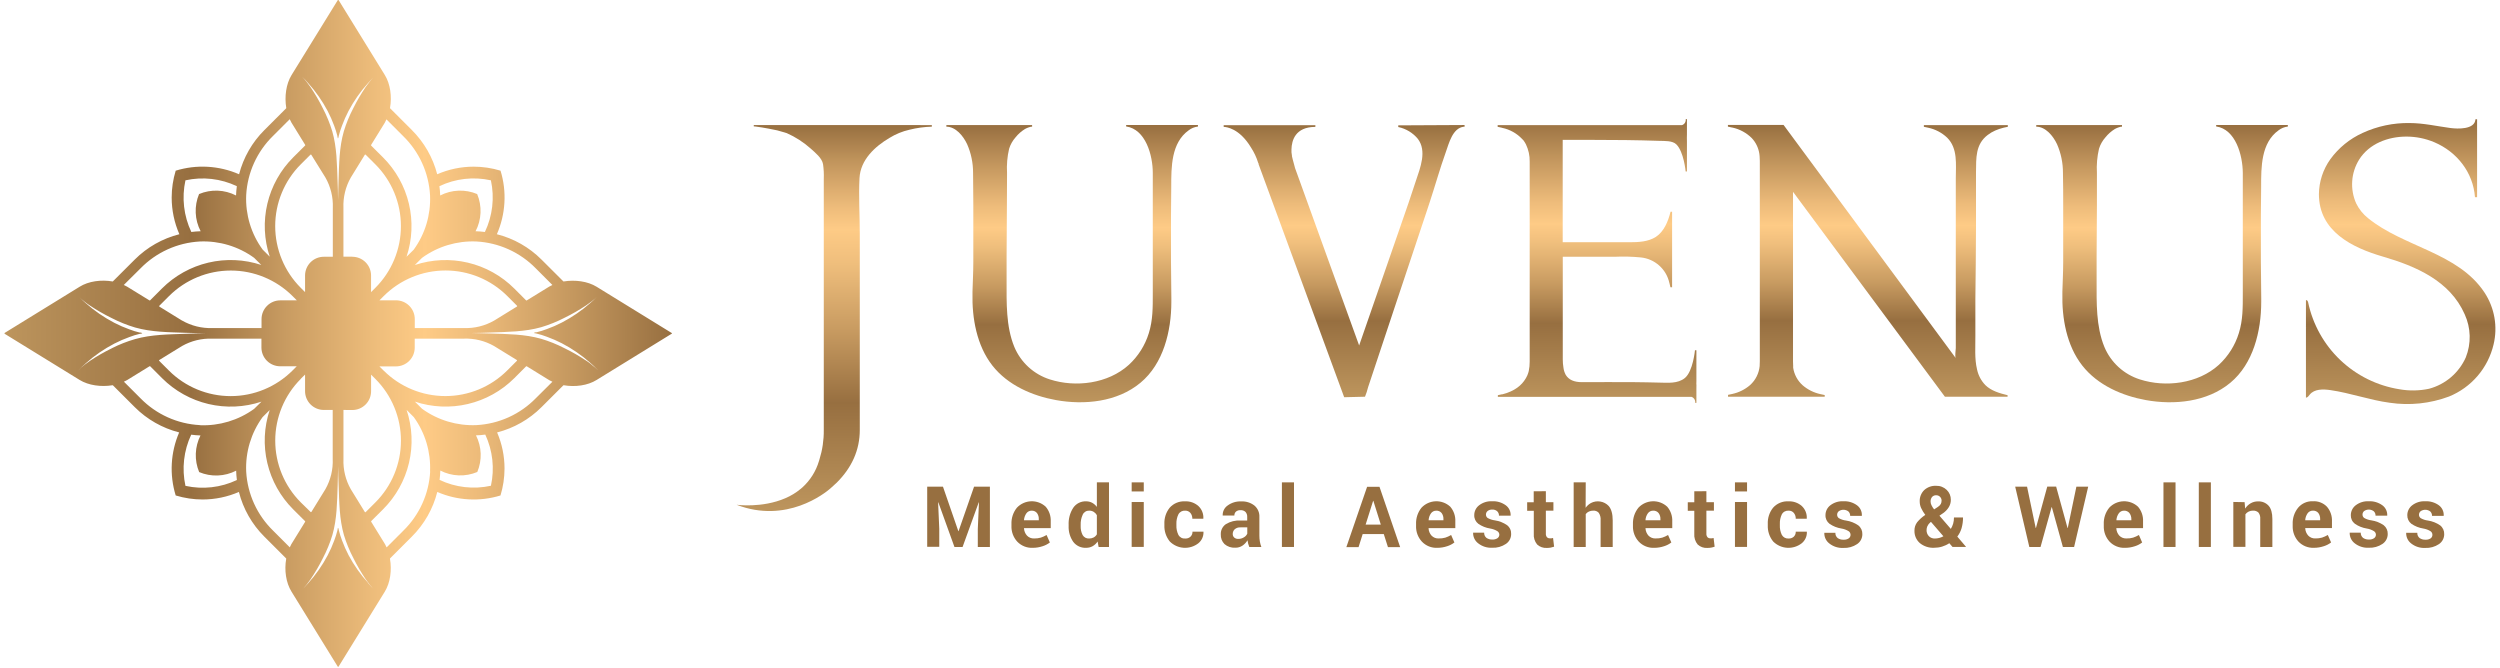 <svg width="273" height="73" viewBox="0 0 273 73" fill="none" xmlns="http://www.w3.org/2000/svg">
<path d="M73.351 36.356H73.337L65.146 31.311C64.174 30.714 62.795 30.532 61.561 30.734C61.551 30.737 61.541 30.737 61.532 30.734C61.523 30.73 61.515 30.725 61.509 30.717L59.132 28.346C57.787 27 56.103 26.043 54.258 25.577C55.218 23.387 55.361 20.924 54.659 18.638C53.708 18.348 52.719 18.201 51.725 18.2C50.355 18.199 48.999 18.482 47.742 19.03C47.27 17.205 46.317 15.539 44.982 14.208L42.608 11.834C42.601 11.828 42.596 11.819 42.593 11.81C42.59 11.801 42.589 11.791 42.591 11.782C42.807 10.548 42.626 9.172 42.029 8.2L36.978 0.014C36.965 0.005 36.949 0 36.932 0C36.916 0 36.9 0.005 36.886 0.014L31.836 8.2C31.239 9.172 31.057 10.548 31.259 11.782C31.261 11.791 31.26 11.801 31.257 11.81C31.254 11.819 31.249 11.828 31.242 11.834L28.868 14.208C27.533 15.539 26.58 17.205 26.108 19.03C23.922 18.076 21.466 17.937 19.186 18.638C18.896 19.589 18.748 20.577 18.747 21.571C18.748 22.95 19.033 24.314 19.587 25.577C17.741 26.043 16.057 27 14.712 28.346L12.336 30.717C12.33 30.725 12.322 30.73 12.312 30.734C12.303 30.737 12.293 30.737 12.284 30.734C11.049 30.521 9.671 30.703 8.699 31.311L0.507 36.356C0.501 36.362 0.497 36.369 0.495 36.377C0.492 36.385 0.492 36.394 0.493 36.402C0.492 36.41 0.492 36.419 0.495 36.426C0.497 36.434 0.502 36.442 0.507 36.448L8.699 41.492C9.671 42.09 11.049 42.271 12.284 42.069C12.293 42.066 12.303 42.066 12.312 42.069C12.321 42.071 12.329 42.077 12.336 42.084L14.712 44.457C16.052 45.798 17.727 46.752 19.564 47.221C18.623 49.398 18.489 51.838 19.186 54.105C20.137 54.395 21.125 54.542 22.119 54.544C23.484 54.544 24.835 54.264 26.088 53.721C26.555 55.567 27.514 57.252 28.862 58.596L31.236 60.97C31.243 60.976 31.248 60.984 31.252 60.993C31.255 61.002 31.255 61.012 31.253 61.022C31.037 62.256 31.219 63.617 31.83 64.604L36.88 72.789V72.803C36.894 72.813 36.91 72.818 36.926 72.818C36.943 72.818 36.959 72.813 36.973 72.803V72.789L42.023 64.604C42.62 63.632 42.802 62.256 42.585 61.022C42.583 61.012 42.584 61.002 42.587 60.993C42.59 60.984 42.595 60.976 42.603 60.97L44.976 58.596C46.325 57.252 47.283 55.567 47.751 53.721C49.933 54.667 52.38 54.803 54.653 54.105C54.943 53.155 55.092 52.168 55.094 51.175C55.096 49.815 54.821 48.47 54.284 47.221C56.12 46.752 57.796 45.798 59.135 44.457L61.512 42.084C61.518 42.077 61.526 42.071 61.535 42.069C61.545 42.066 61.554 42.066 61.563 42.069C62.798 42.283 64.177 42.101 65.149 41.492L73.34 36.448H73.354C73.36 36.442 73.364 36.434 73.367 36.426C73.369 36.419 73.37 36.41 73.369 36.402C73.37 36.393 73.369 36.385 73.366 36.377C73.363 36.368 73.358 36.361 73.351 36.356ZM53.606 19.691C54.019 21.592 53.788 23.576 52.951 25.332C52.613 25.288 52.274 25.261 51.933 25.251C52.259 24.629 52.443 23.942 52.473 23.24C52.503 22.538 52.377 21.838 52.106 21.19C51.463 20.919 50.768 20.793 50.07 20.82C49.372 20.846 48.689 21.026 48.068 21.346C48.068 21.006 48.025 20.668 47.982 20.331C49.732 19.496 51.712 19.27 53.606 19.691ZM52.028 26.37C54.478 26.503 56.79 27.55 58.506 29.304L60.323 31.121C60.205 31.178 60.081 31.233 59.971 31.3L57.529 32.802C57.517 32.811 57.504 32.816 57.489 32.816C57.475 32.816 57.462 32.811 57.451 32.802L56.153 31.502C54.759 30.111 53.006 29.134 51.089 28.682C49.173 28.23 47.168 28.319 45.299 28.94L46.084 28.159C47.806 26.908 49.902 26.278 52.028 26.37ZM38.472 28.029H37.503V22.69C37.458 21.534 37.737 20.387 38.311 19.382L39.84 16.899C39.846 16.891 39.853 16.886 39.861 16.882C39.87 16.878 39.879 16.875 39.889 16.875C39.898 16.875 39.907 16.878 39.916 16.882C39.924 16.886 39.932 16.891 39.938 16.899L40.985 17.943C41.871 18.828 42.575 19.88 43.054 21.038C43.534 22.195 43.781 23.436 43.781 24.689C43.781 25.942 43.534 27.183 43.054 28.34C42.575 29.498 41.871 30.55 40.985 31.435L40.52 31.899V30.088C40.52 29.546 40.305 29.026 39.923 28.641C39.54 28.257 39.021 28.04 38.478 28.038L38.472 28.029ZM38.472 44.775C38.742 44.775 39.008 44.722 39.257 44.619C39.506 44.516 39.732 44.364 39.922 44.174C40.113 43.984 40.264 43.758 40.367 43.509C40.47 43.26 40.523 42.993 40.523 42.724V40.913L40.987 41.374C41.874 42.26 42.578 43.312 43.057 44.47C43.537 45.627 43.784 46.868 43.784 48.122C43.784 49.375 43.537 50.616 43.057 51.774C42.578 52.932 41.874 53.984 40.987 54.869L39.941 55.913C39.934 55.921 39.927 55.927 39.919 55.931C39.91 55.935 39.901 55.937 39.892 55.937C39.882 55.937 39.873 55.935 39.864 55.931C39.856 55.927 39.848 55.921 39.842 55.913L38.314 53.433C37.74 52.428 37.461 51.282 37.506 50.125V44.766L38.472 44.775ZM41.893 40.471L41.432 40.01H43.237C43.781 40.01 44.303 39.794 44.687 39.409C45.072 39.025 45.288 38.503 45.288 37.959V36.979H50.638C51.794 36.933 52.94 37.212 53.946 37.783L56.432 39.312C56.44 39.318 56.446 39.325 56.45 39.334C56.453 39.342 56.456 39.352 56.456 39.361C56.456 39.37 56.453 39.38 56.45 39.388C56.446 39.397 56.44 39.404 56.432 39.41L55.386 40.457C53.597 42.243 51.173 43.248 48.645 43.251C46.117 43.253 43.691 42.254 41.899 40.471H41.893ZM50.644 35.825H45.294V34.844C45.294 34.575 45.241 34.308 45.138 34.059C45.034 33.811 44.883 33.585 44.693 33.394C44.502 33.204 44.276 33.053 44.028 32.95C43.779 32.847 43.512 32.794 43.243 32.794H41.437L41.899 32.332C43.69 30.542 46.119 29.537 48.651 29.537C51.183 29.537 53.612 30.542 55.403 32.332L56.45 33.379C56.457 33.385 56.463 33.392 56.467 33.4C56.471 33.408 56.473 33.417 56.473 33.427C56.473 33.436 56.471 33.445 56.467 33.453C56.463 33.461 56.457 33.469 56.45 33.474L53.964 35.006C52.955 35.584 51.805 35.868 50.644 35.825ZM42.205 13.04L44.022 14.857C45.779 16.57 46.828 18.881 46.961 21.332C47.054 23.456 46.425 25.55 45.175 27.27L44.394 28.038C45.016 26.17 45.106 24.166 44.653 22.251C44.2 20.335 43.222 18.584 41.83 17.193L40.529 15.898C40.52 15.887 40.515 15.873 40.515 15.859C40.515 15.845 40.52 15.831 40.529 15.82L42.034 13.38C42.095 13.259 42.15 13.135 42.205 13.017V13.04ZM33.633 9.054C34.471 9.981 35.191 11.009 35.776 12.114C36.048 12.633 36.286 13.17 36.488 13.72C36.626 14.082 36.743 14.452 36.837 14.828C36.837 14.828 36.837 14.828 36.837 14.86C36.837 14.891 36.863 14.975 36.875 15.036C36.875 15.036 36.875 15.056 36.875 15.064C36.898 15.125 36.926 15.134 36.964 14.984C36.964 14.96 36.964 14.937 36.978 14.914L36.996 14.828C37.09 14.455 37.206 14.088 37.345 13.729C37.547 13.179 37.785 12.642 38.057 12.122C38.642 11.017 39.361 9.989 40.2 9.062C40.408 8.832 40.618 8.592 40.846 8.373C40.672 8.55 40.508 8.737 40.356 8.932C40.209 9.114 40.067 9.302 39.938 9.492C39.432 10.235 38.978 11.012 38.579 11.817C38.157 12.623 37.811 13.467 37.547 14.338C37.039 16.088 37.033 17.943 36.97 19.745C36.944 20.449 36.924 21.153 36.915 21.857C36.915 21.153 36.886 20.449 36.86 19.745C36.794 17.943 36.788 16.088 36.283 14.338C36.019 13.467 35.673 12.623 35.251 11.817C34.851 11.012 34.398 10.235 33.892 9.492C33.76 9.302 33.621 9.114 33.474 8.932C33.322 8.737 33.158 8.55 32.984 8.373C33.229 8.584 33.425 8.823 33.633 9.054ZM19.887 35.012L17.403 33.48C17.396 33.474 17.39 33.467 17.386 33.459C17.382 33.451 17.38 33.442 17.38 33.432C17.38 33.423 17.382 33.414 17.386 33.406C17.39 33.398 17.396 33.391 17.403 33.385L18.45 32.338C20.241 30.548 22.67 29.543 25.202 29.543C27.734 29.543 30.163 30.548 31.954 32.338L32.416 32.799H30.61C30.066 32.799 29.545 33.015 29.16 33.4C28.775 33.785 28.559 34.306 28.559 34.85V35.825H23.198C22.039 35.865 20.892 35.582 19.887 35.006V35.012ZM23.198 36.979H28.548V37.948C28.548 38.492 28.764 39.013 29.148 39.398C29.533 39.782 30.055 39.998 30.599 39.998H32.404L31.943 40.46C30.151 42.25 27.723 43.255 25.191 43.255C22.658 43.255 20.23 42.25 18.439 40.46L17.392 39.413C17.384 39.407 17.379 39.4 17.375 39.391C17.371 39.383 17.369 39.373 17.369 39.364C17.369 39.355 17.371 39.345 17.375 39.337C17.379 39.328 17.384 39.321 17.392 39.315L19.875 37.786C20.882 37.215 22.029 36.937 23.186 36.981L23.198 36.979ZM32.848 41.363L33.313 40.901V42.712C33.312 42.982 33.365 43.249 33.468 43.498C33.571 43.747 33.722 43.974 33.912 44.164C34.103 44.355 34.329 44.506 34.578 44.61C34.827 44.713 35.094 44.766 35.363 44.766H36.332V50.105C36.383 51.262 36.107 52.41 35.536 53.419L34.008 55.899C34.002 55.906 33.994 55.912 33.986 55.916C33.977 55.92 33.968 55.922 33.959 55.922C33.949 55.922 33.94 55.92 33.931 55.916C33.923 55.912 33.916 55.906 33.91 55.899L32.848 54.861C31.06 53.072 30.056 50.647 30.056 48.117C30.056 45.588 31.06 43.163 32.848 41.374V41.363ZM35.363 28.038C34.819 28.038 34.298 28.254 33.913 28.638C33.529 29.023 33.313 29.544 33.313 30.088V31.899L32.848 31.435C31.962 30.55 31.258 29.498 30.779 28.34C30.299 27.183 30.052 25.942 30.052 24.689C30.052 23.436 30.299 22.195 30.779 21.038C31.258 19.88 31.962 18.828 32.848 17.943L33.895 16.899C33.901 16.891 33.909 16.886 33.917 16.882C33.926 16.878 33.935 16.875 33.944 16.875C33.954 16.875 33.963 16.878 33.971 16.882C33.98 16.886 33.987 16.891 33.993 16.899L35.536 19.385C36.11 20.39 36.39 21.537 36.344 22.693V28.038H35.363ZM26.884 21.309C27.016 18.858 28.065 16.547 29.823 14.834L31.64 13.017C31.695 13.135 31.749 13.259 31.816 13.371L33.321 15.811C33.33 15.822 33.335 15.836 33.335 15.85C33.335 15.864 33.33 15.878 33.321 15.889L32.02 17.184C30.628 18.575 29.65 20.327 29.197 22.242C28.744 24.158 28.834 26.162 29.456 28.029L28.675 27.247C27.423 25.527 26.792 23.434 26.884 21.309ZM20.25 19.691C22.14 19.273 24.115 19.498 25.863 20.331C25.819 20.668 25.788 21.006 25.776 21.346C25.155 21.026 24.472 20.846 23.774 20.82C23.077 20.793 22.382 20.919 21.738 21.19C21.467 21.838 21.342 22.538 21.372 23.24C21.401 23.942 21.586 24.629 21.911 25.251C21.571 25.261 21.231 25.288 20.893 25.332C20.06 23.575 19.834 21.59 20.25 19.691ZM15.347 29.304C17.063 27.55 19.375 26.503 21.825 26.37C23.944 26.28 26.031 26.909 27.749 28.153L28.533 28.934C26.666 28.316 24.663 28.228 22.748 28.68C20.833 29.133 19.082 30.109 17.689 31.499L16.391 32.799C16.38 32.809 16.366 32.814 16.352 32.814C16.338 32.814 16.324 32.809 16.313 32.799L13.87 31.297C13.76 31.23 13.636 31.176 13.518 31.118L15.347 29.304ZM12.2 38.04C11.381 38.437 10.591 38.891 9.835 39.398C9.642 39.531 9.451 39.67 9.258 39.814C8.993 40.018 8.744 40.242 8.514 40.486C8.788 40.196 9.076 39.92 9.379 39.661C10.324 38.821 11.369 38.101 12.491 37.518C13.021 37.245 13.567 37.007 14.127 36.806C14.494 36.665 14.87 36.548 15.252 36.457H15.275C15.335 36.457 15.393 36.428 15.454 36.419H15.485C15.546 36.396 15.554 36.364 15.404 36.33L15.329 36.312H15.243C14.862 36.221 14.487 36.104 14.121 35.963C13.56 35.764 13.014 35.526 12.486 35.251C11.364 34.668 10.319 33.95 9.374 33.111C9.143 32.906 8.898 32.693 8.676 32.465C8.858 32.639 9.051 32.803 9.252 32.955C9.437 33.099 9.627 33.244 9.829 33.373C10.586 33.878 11.377 34.332 12.194 34.732C13.014 35.155 13.871 35.501 14.755 35.764C16.538 36.272 18.424 36.275 20.256 36.341C20.971 36.367 21.698 36.387 22.402 36.396C21.686 36.396 20.959 36.425 20.256 36.451C18.424 36.517 16.538 36.523 14.755 37.028C13.87 37.283 13.01 37.622 12.188 38.04H12.2ZM20.25 53.055C19.84 51.175 20.061 49.211 20.879 47.468C21.216 47.512 21.554 47.541 21.894 47.552C21.581 48.169 21.407 48.846 21.382 49.536C21.357 50.227 21.482 50.915 21.75 51.553C22.393 51.824 23.088 51.95 23.786 51.923C24.484 51.897 25.167 51.717 25.788 51.397C25.797 51.738 25.824 52.079 25.868 52.418C24.119 53.249 22.142 53.474 20.25 53.055ZM21.828 46.422C19.377 46.294 17.064 45.25 15.347 43.497L13.53 41.68C13.65 41.628 13.768 41.569 13.882 41.504L16.325 39.998C16.336 39.99 16.349 39.986 16.363 39.986C16.377 39.986 16.391 39.99 16.402 39.998L17.7 41.299C19.094 42.69 20.847 43.666 22.764 44.118C24.68 44.571 26.685 44.481 28.554 43.86L27.749 44.651C26.027 45.896 23.936 46.524 21.813 46.433L21.828 46.422ZM31.651 59.776L29.834 57.958C28.075 56.25 27.022 53.943 26.884 51.495C26.79 49.37 27.42 47.277 28.669 45.556L29.451 44.775C28.828 46.642 28.739 48.646 29.192 50.561C29.644 52.477 30.622 54.228 32.015 55.619L33.315 56.914C33.325 56.925 33.33 56.939 33.33 56.953C33.33 56.968 33.325 56.981 33.315 56.992L31.81 59.432C31.746 59.547 31.688 59.666 31.637 59.787L31.651 59.776ZM40.223 63.681C39.38 62.757 38.655 61.732 38.066 60.629C37.794 60.11 37.556 59.573 37.353 59.023C37.215 58.662 37.099 58.293 37.004 57.918C37.004 57.886 37.004 57.86 36.987 57.837C36.97 57.814 36.987 57.788 36.973 57.765C36.935 57.615 36.906 57.624 36.883 57.684C36.883 57.684 36.883 57.705 36.883 57.716C36.883 57.774 36.857 57.834 36.846 57.892V57.924C36.751 58.3 36.635 58.669 36.497 59.031C36.294 59.582 36.056 60.118 35.784 60.638C35.2 61.743 34.48 62.771 33.641 63.698C33.382 64.001 33.106 64.289 32.816 64.563C33.06 64.339 33.284 64.094 33.486 63.831C33.633 63.649 33.774 63.462 33.904 63.271C34.41 62.529 34.864 61.752 35.262 60.947C35.685 60.142 36.031 59.299 36.295 58.429C36.803 56.675 36.808 54.82 36.872 53.018C36.898 52.317 36.918 51.613 36.926 50.909C36.926 51.613 36.955 52.317 36.981 53.018C37.048 54.82 37.053 56.675 37.558 58.429C37.822 59.299 38.168 60.142 38.591 60.947C38.989 61.752 39.443 62.529 39.949 63.271C40.082 63.462 40.22 63.649 40.367 63.831C40.569 64.094 40.793 64.339 41.036 64.563C40.746 64.287 40.469 63.997 40.209 63.692L40.223 63.681ZM46.975 51.483C46.843 53.934 45.794 56.245 44.036 57.958L42.219 59.776C42.167 59.654 42.108 59.536 42.043 59.421L40.538 56.981C40.528 56.97 40.523 56.956 40.523 56.942C40.523 56.928 40.528 56.914 40.538 56.903L41.838 55.608C43.231 54.217 44.209 52.465 44.661 50.55C45.114 48.634 45.025 46.63 44.402 44.763L45.184 45.545C46.433 47.27 47.059 49.368 46.961 51.495L46.975 51.483ZM53.609 53.044C51.721 53.459 49.748 53.235 48.002 52.406C48.046 52.068 48.073 51.727 48.083 51.385C48.703 51.705 49.387 51.885 50.084 51.912C50.782 51.939 51.477 51.812 52.12 51.541C52.388 50.904 52.514 50.216 52.489 49.525C52.464 48.834 52.289 48.157 51.976 47.541C52.317 47.541 52.654 47.5 52.992 47.457C53.807 49.205 54.023 51.172 53.606 53.055L53.609 53.044ZM58.512 43.485C56.797 45.242 54.485 46.29 52.034 46.422C49.908 46.515 47.813 45.887 46.09 44.639L45.305 43.858C47.172 44.478 49.175 44.569 51.09 44.118C53.006 43.667 54.758 42.693 56.153 41.305L57.451 40.004C57.462 39.996 57.475 39.992 57.489 39.992C57.504 39.992 57.517 39.996 57.529 40.004L59.971 41.51C60.085 41.575 60.203 41.633 60.323 41.686L58.512 43.485ZM64.592 39.802C64.407 39.658 64.217 39.514 64.015 39.387C63.259 38.88 62.469 38.426 61.65 38.029C60.831 37.604 59.973 37.258 59.089 36.996C57.306 36.488 55.42 36.483 53.589 36.419C52.873 36.393 52.147 36.373 51.443 36.364C52.158 36.364 52.885 36.335 53.589 36.309C55.42 36.24 57.306 36.237 59.089 35.733C59.973 35.469 60.83 35.123 61.65 34.7C62.468 34.3 63.258 33.847 64.015 33.342C64.208 33.206 64.399 33.068 64.592 32.923C64.793 32.771 64.986 32.608 65.169 32.433C64.947 32.661 64.701 32.874 64.471 33.079C63.525 33.918 62.48 34.636 61.359 35.219C60.831 35.494 60.284 35.732 59.723 35.932C59.358 36.073 58.983 36.189 58.601 36.281H58.515L58.44 36.298C58.29 36.333 58.298 36.364 58.359 36.387H58.391C58.451 36.387 58.509 36.413 58.57 36.425H58.593C58.975 36.517 59.351 36.633 59.718 36.774C60.278 36.976 60.824 37.214 61.353 37.486C62.475 38.069 63.52 38.789 64.465 39.629C64.768 39.889 65.057 40.164 65.33 40.454C65.099 40.222 64.85 40.008 64.586 39.814L64.592 39.802Z" fill="url(#paint0_linear_1370_5427)"/>
<path d="M272.298 37.618C271.999 38.886 271.401 40.063 270.553 41.053C269.706 42.041 268.634 42.813 267.427 43.303C265.363 44.072 263.138 44.306 260.96 43.981C258.777 43.692 256.671 42.916 254.479 42.599C253.68 42.484 252.726 42.464 252.221 43.095C252.106 43.237 251.99 43.424 251.809 43.418V32.79C251.918 32.721 252.022 32.885 252.048 33.012C252.552 35.419 253.775 37.616 255.555 39.312C257.336 41.007 259.59 42.122 262.019 42.507C263.091 42.698 264.19 42.679 265.255 42.452C266.135 42.216 266.952 41.787 267.646 41.195C268.34 40.603 268.892 39.864 269.264 39.032C269.564 38.28 269.708 37.475 269.688 36.666C269.668 35.857 269.483 35.06 269.146 34.324C267.542 30.667 263.804 29.064 260.205 28.017C256.833 27.036 253.225 25.248 253.225 21.21C253.239 19.836 253.676 18.499 254.476 17.383C255.383 16.14 256.596 15.153 257.998 14.518C259.601 13.779 261.35 13.409 263.115 13.437C264.632 13.437 266.103 13.78 267.6 13.982C268.358 14.08 270.245 14.169 270.322 13.027H270.498V21.536H270.268C270.066 18.83 268.309 16.592 265.837 15.537C264.869 15.126 263.827 14.915 262.774 14.916C260.784 14.916 258.716 15.681 257.617 17.429C257.177 18.138 256.917 18.944 256.861 19.776C256.804 20.609 256.952 21.443 257.291 22.205C257.597 22.833 258.039 23.385 258.587 23.82C262.477 26.993 268.43 27.57 271.317 31.959C271.858 32.786 272.224 33.714 272.393 34.687C272.561 35.661 272.529 36.658 272.298 37.618Z" fill="url(#paint1_linear_1370_5427)"/>
<path d="M217.054 14.741C217.302 14.55 217.572 14.389 217.858 14.262C218.161 14.127 218.474 14.021 218.796 13.944C218.943 13.91 219.084 13.872 219.254 13.846V13.662H210.086V13.846C210.25 13.872 210.403 13.91 210.547 13.944C211.327 14.108 212.047 14.484 212.627 15.032C213.815 16.212 213.573 17.959 213.573 19.491V38.008C213.573 38.206 213.449 38.942 213.573 39.112L194.984 13.939L194.831 13.731L194.765 13.645H188.688V13.829C188.846 13.855 188.999 13.893 189.143 13.927H189.161C189.968 14.098 190.709 14.499 191.295 15.081C191.737 15.553 192.024 16.149 192.12 16.788C192.12 16.884 192.143 16.979 192.149 17.059C192.149 17.218 192.172 17.391 192.172 17.57V39.458C192.172 39.605 192.172 39.747 192.157 39.882C192.159 39.908 192.159 39.934 192.157 39.96C192.083 40.767 191.706 41.516 191.102 42.057C190.545 42.535 189.878 42.866 189.161 43.02C189.013 43.055 188.872 43.09 188.702 43.118V43.323H199.258V43.139C199.1 43.11 198.947 43.075 198.802 43.041C198.077 42.886 197.402 42.55 196.841 42.066C196.288 41.568 195.925 40.892 195.814 40.156V40.064C195.81 40.029 195.81 39.993 195.814 39.957C195.814 39.804 195.797 39.643 195.797 39.476V20.947L212.384 43.323H219.228V43.156C218.363 42.948 217.443 42.683 216.8 42.054C216.343 41.581 216.029 40.988 215.894 40.344C215.606 39.164 215.721 37.869 215.71 36.666C215.71 35.334 215.71 33.998 215.71 32.666C215.733 30.038 215.779 27.408 215.779 24.778V18.807C215.799 17.264 215.71 15.764 217.054 14.741Z" fill="url(#paint2_linear_1370_5427)"/>
<path d="M159.932 13.652V13.837H159.845C158.62 13.984 158.227 15.651 157.884 16.606C157.241 18.4 156.73 20.237 156.136 22.045C156.013 22.416 155.889 22.791 155.764 23.17C154.543 26.824 153.324 30.477 152.107 34.13C151.203 36.847 150.3 39.565 149.396 42.284C149.309 42.638 149.197 42.985 149.058 43.322L146.783 43.377L146.613 42.91L137.441 17.941V17.881C137.441 17.881 137.441 17.855 137.403 17.803L137.386 17.759C137.204 17.177 136.943 16.622 136.61 16.11C135.338 13.993 133.89 13.866 133.657 13.857H133.625V13.67H143.639V13.857H143.599C141.453 13.877 141.052 15.328 141.029 16.309C141.029 16.404 141.029 16.514 141.029 16.626C141.036 16.751 141.053 16.876 141.081 16.998C141.081 17.024 141.081 17.041 141.081 17.059C141.13 17.266 141.199 17.563 141.32 17.982L141.418 18.351L148.418 37.727L153.823 22.129L154.613 19.755C155.089 18.333 155.851 16.473 154.81 15.141C154.271 14.5 153.536 14.056 152.719 13.877H152.69V13.69L159.932 13.652Z" fill="url(#paint3_linear_1370_5427)"/>
<path d="M251.777 35.629C251.812 35.71 251.849 35.782 251.887 35.862L251.855 35.825L251.777 35.629Z" fill="url(#paint4_linear_1370_5427)"/>
<path d="M130.816 13.652V13.82C130.446 13.861 130.095 14.004 129.801 14.232C127.894 15.599 127.897 18.221 127.9 20.407C127.9 21.44 127.88 22.478 127.874 23.514C127.874 24.702 127.874 25.893 127.874 27.081V28.613C127.874 28.613 127.912 32.529 127.912 32.535C127.912 32.63 127.912 32.726 127.912 32.824V32.939C127.912 36.167 127.046 39.717 124.54 41.797C121.999 43.916 118.379 44.245 115.31 43.689C112.764 43.23 110.058 42.082 108.362 39.91C106.666 37.738 106.127 34.762 106.196 31.973V31.843C106.225 30.767 106.286 29.692 106.286 28.613V27.084C106.286 26.776 106.286 24.901 106.286 22.42C106.286 21.333 106.271 20.127 106.26 18.887C106.266 17.804 106.044 16.732 105.608 15.741C105.187 14.841 104.362 13.834 103.344 13.834V13.655H112.706C112.71 13.72 112.71 13.786 112.706 13.851C112.706 13.797 112.417 13.877 112.383 13.892C112.228 13.94 112.078 14.003 111.936 14.082C111.54 14.325 111.19 14.634 110.9 14.996C110.58 15.356 110.34 15.78 110.197 16.239C109.992 17.106 109.916 17.998 109.969 18.887L109.954 22.42L109.92 27.996V30.658C109.92 33.057 109.842 35.642 110.765 37.886C111.116 38.723 111.645 39.474 112.315 40.087C112.986 40.699 113.781 41.159 114.647 41.433C117.448 42.336 120.992 41.906 123.265 39.844C124.287 38.904 125.042 37.71 125.451 36.383C125.895 34.972 125.884 33.568 125.884 32.1V18.884C125.884 16.955 125.105 14.114 122.974 13.808V13.652H130.816Z" fill="url(#paint5_linear_1370_5427)"/>
<path d="M249.832 13.652V13.82C249.462 13.861 249.11 14.004 248.816 14.232C246.91 15.599 246.913 18.221 246.916 20.407C246.916 21.44 246.895 22.478 246.89 23.514C246.89 24.702 246.89 25.893 246.89 27.081V28.613C246.89 28.613 246.927 32.529 246.927 32.535C246.927 32.63 246.927 32.726 246.927 32.824V32.939C246.927 36.167 246.062 39.717 243.555 41.797C241.014 43.916 237.395 44.245 234.326 43.689C231.779 43.23 229.077 42.082 227.378 39.91C225.679 37.738 225.143 34.762 225.212 31.973V31.843C225.241 30.767 225.301 29.692 225.301 28.613V27.084C225.301 26.776 225.301 24.901 225.301 22.42C225.301 21.333 225.301 20.127 225.275 18.887C225.281 17.805 225.06 16.733 224.626 15.741C224.202 14.841 223.378 13.834 222.359 13.834V13.655H231.722C231.726 13.72 231.726 13.786 231.722 13.851C231.722 13.797 231.433 13.877 231.399 13.892C231.244 13.94 231.094 14.004 230.951 14.082C230.556 14.325 230.206 14.634 229.916 14.996C229.595 15.356 229.355 15.78 229.212 16.239C229.008 17.106 228.931 17.998 228.984 18.887V22.42L228.95 27.996V30.658C228.95 33.057 228.875 35.642 229.798 37.886C230.148 38.723 230.676 39.475 231.346 40.087C232.016 40.7 232.811 41.159 233.677 41.433C236.478 42.336 240.022 41.906 242.295 39.844C243.317 38.904 244.072 37.71 244.481 36.383C244.926 34.972 244.914 33.568 244.914 32.1V18.884C244.9 16.955 244.135 14.114 242.004 13.808V13.652H249.832Z" fill="url(#paint6_linear_1370_5427)"/>
<path d="M185.247 38.253V41.547C185.232 41.812 185.232 42.078 185.247 42.343V43.814V43.996H185.117C185.136 43.855 185.106 43.712 185.031 43.592C184.957 43.471 184.842 43.38 184.707 43.335H184.679H163.566V43.154C163.713 43.125 163.854 43.099 163.993 43.061H164.051C165.435 42.715 166.185 42.038 166.589 41.36C166.609 41.322 166.635 41.282 166.655 41.247C166.758 41.074 166.837 40.888 166.892 40.693C166.909 40.633 166.926 40.572 166.941 40.517C167.011 40.18 167.045 39.836 167.042 39.491V17.654C167.055 17.003 166.915 16.357 166.635 15.768C166.596 15.691 166.554 15.616 166.508 15.543C166.43 15.399 166.326 15.27 166.202 15.162C165.622 14.555 164.872 14.138 164.051 13.965L163.973 13.942C163.834 13.905 163.684 13.876 163.543 13.847V13.665H167.024H178.532H180.029H183.646H183.672C183.806 13.621 183.921 13.531 183.996 13.411C184.07 13.29 184.101 13.148 184.081 13.008H184.214V13.19V14.658C184.194 14.923 184.214 15.203 184.214 15.454V18.721H184.073C184.073 18.721 183.877 16.576 183.055 15.765C182.634 15.347 181.757 15.399 181.22 15.382C178.754 15.298 176.288 15.275 173.819 15.275H170.647V26.451H177.964C178.916 26.451 179.983 26.402 180.811 25.874C181.722 25.277 182.158 24.175 182.426 23.12H182.593C182.593 24.778 182.593 26.44 182.593 28.095V31.372H182.412C182.383 31.227 182.354 31.098 182.316 30.965C182.316 30.93 182.299 30.896 182.288 30.864C182.123 30.141 181.738 29.488 181.185 28.995C180.631 28.501 179.938 28.193 179.201 28.113C178.243 28.018 177.279 27.993 176.317 28.038H170.655V39.254C170.654 39.544 170.677 39.834 170.725 40.12C170.756 40.402 170.84 40.676 170.973 40.927C171.299 41.469 171.878 41.732 172.747 41.732C174.662 41.732 176.577 41.712 178.492 41.732C179.395 41.732 180.297 41.766 181.2 41.781C182.103 41.795 183.219 41.919 183.995 41.273C184.88 40.535 185.091 38.242 185.091 38.242L185.247 38.253Z" fill="url(#paint7_linear_1370_5427)"/>
<path d="M185.249 41.547V42.343C185.235 42.078 185.235 41.812 185.249 41.547Z" fill="url(#paint8_linear_1370_5427)"/>
<path d="M185.249 41.547V42.343C185.235 42.078 185.235 41.812 185.249 41.547Z" fill="url(#paint9_linear_1370_5427)"/>
<path d="M185.247 41.367C185.247 41.425 185.247 41.488 185.247 41.549V41.113C185.244 41.197 185.247 41.283 185.247 41.367Z" fill="url(#paint10_linear_1370_5427)"/>
<path d="M185.247 41.367C185.247 41.425 185.247 41.488 185.247 41.549V41.113C185.244 41.197 185.247 41.283 185.247 41.367Z" fill="url(#paint11_linear_1370_5427)"/>
<path d="M185.247 41.367C185.247 41.425 185.247 41.488 185.247 41.549V41.113C185.244 41.197 185.247 41.283 185.247 41.367Z" fill="url(#paint12_linear_1370_5427)"/>
<path d="M101.757 13.666V13.83C100.934 13.854 100.116 13.966 99.317 14.165C98.543 14.34 97.804 14.643 97.13 15.062C95.55 15.993 93.958 17.45 93.857 19.457C93.756 21.465 93.888 23.495 93.888 25.514V46.961C93.888 49.113 93.04 51.045 91.368 52.71C91.163 52.911 90.947 53.102 90.736 53.286L90.664 53.35C90.087 53.855 85.882 57.226 80.434 55.121C80.434 55.121 83.217 55.507 85.758 54.406C86.37 54.147 86.939 53.799 87.448 53.373C87.506 53.331 87.561 53.285 87.612 53.234C88.472 52.459 89.101 51.461 89.43 50.35L89.481 50.183C89.809 49.14 89.97 48.052 89.957 46.958V22.27C89.957 21.439 89.957 20.605 89.957 19.775V19.553C89.98 19.009 89.953 18.465 89.876 17.926C89.767 17.262 89.011 16.663 88.541 16.236C87.755 15.533 86.864 14.957 85.899 14.531H85.885L85.68 14.465C85.418 14.384 85.146 14.306 84.875 14.237C84.719 14.197 83.318 13.914 82.551 13.822C82.461 13.822 82.38 13.802 82.311 13.799V13.66H83.583H83.638C84.688 13.66 85.738 13.66 86.79 13.66H91.927H97.058C98.111 13.66 99.161 13.66 100.211 13.66H100.265L101.757 13.666Z" fill="url(#paint13_linear_1370_5427)"/>
<path d="M102.972 53.147L104.648 57.998H104.676L106.367 53.147H108.097V59.731H106.776V57.767L106.903 54.86H106.877L105.112 59.734H104.227L102.47 54.863H102.441L102.568 57.747V59.711H101.25V53.147H102.972Z" fill="url(#paint14_linear_1370_5427)"/>
<path d="M112.773 59.823C112.459 59.837 112.146 59.784 111.855 59.667C111.563 59.55 111.3 59.373 111.083 59.146C110.652 58.675 110.425 58.053 110.451 57.415V57.236C110.426 56.585 110.638 55.946 111.048 55.439C111.453 55.011 112.011 54.759 112.6 54.739C113.19 54.72 113.763 54.934 114.195 55.336C114.576 55.785 114.771 56.362 114.74 56.951V57.669H111.821V57.695C111.835 57.989 111.95 58.27 112.147 58.488C112.247 58.593 112.368 58.675 112.503 58.729C112.637 58.783 112.781 58.807 112.926 58.8C113.171 58.806 113.416 58.776 113.653 58.71C113.874 58.637 114.087 58.54 114.287 58.422L114.645 59.238C114.409 59.419 114.144 59.556 113.86 59.645C113.51 59.763 113.143 59.823 112.773 59.823ZM112.658 55.765C112.545 55.763 112.434 55.787 112.333 55.838C112.233 55.888 112.146 55.962 112.081 56.054C111.929 56.272 111.838 56.527 111.818 56.792V56.812H113.436V56.697C113.448 56.457 113.379 56.221 113.24 56.025C113.17 55.939 113.081 55.871 112.98 55.826C112.879 55.781 112.768 55.76 112.658 55.765Z" fill="url(#paint15_linear_1370_5427)"/>
<path d="M116.695 57.323C116.664 56.664 116.838 56.011 117.194 55.454C117.349 55.226 117.559 55.041 117.806 54.917C118.052 54.793 118.326 54.733 118.601 54.745C118.831 54.742 119.058 54.797 119.262 54.903C119.465 55.015 119.641 55.17 119.778 55.356V52.674H121.102V59.729H119.969L119.859 59.132C119.721 59.344 119.534 59.52 119.314 59.645C119.093 59.766 118.844 59.826 118.593 59.821C118.324 59.834 118.056 59.78 117.812 59.666C117.568 59.551 117.356 59.379 117.194 59.163C116.844 58.656 116.669 58.048 116.695 57.433V57.323ZM118.01 57.418C117.993 57.77 118.067 58.12 118.226 58.434C118.298 58.555 118.402 58.655 118.527 58.721C118.652 58.786 118.792 58.816 118.933 58.806C119.105 58.809 119.276 58.769 119.429 58.69C119.574 58.61 119.695 58.493 119.778 58.35V56.253C119.695 56.106 119.576 55.982 119.432 55.893C119.284 55.804 119.114 55.759 118.942 55.763C118.794 55.756 118.648 55.794 118.522 55.871C118.396 55.948 118.296 56.061 118.235 56.196C118.071 56.548 117.994 56.935 118.01 57.323V57.418Z" fill="url(#paint16_linear_1370_5427)"/>
<path d="M124.899 53.666H123.578V52.674H124.899V53.666ZM124.899 59.723H123.578V54.82H124.899V59.723Z" fill="url(#paint17_linear_1370_5427)"/>
<path d="M129.43 58.807C129.535 58.813 129.64 58.799 129.739 58.764C129.838 58.728 129.929 58.673 130.006 58.602C130.078 58.531 130.134 58.446 130.171 58.352C130.208 58.258 130.224 58.158 130.22 58.057H131.42V58.083C131.429 58.319 131.384 58.553 131.288 58.769C131.191 58.984 131.046 59.174 130.863 59.323C130.41 59.677 129.842 59.853 129.268 59.818C128.694 59.783 128.152 59.539 127.745 59.133C127.337 58.633 127.125 58.001 127.151 57.356V57.221C127.122 56.578 127.327 55.947 127.728 55.444C127.938 55.208 128.198 55.022 128.49 54.901C128.782 54.78 129.097 54.727 129.412 54.746C129.947 54.722 130.469 54.907 130.869 55.262C131.052 55.435 131.196 55.646 131.288 55.88C131.381 56.114 131.421 56.366 131.405 56.618V56.647H130.203C130.211 56.418 130.137 56.194 129.995 56.015C129.925 55.931 129.836 55.865 129.736 55.822C129.636 55.778 129.527 55.758 129.418 55.764C129.269 55.752 129.119 55.784 128.988 55.856C128.857 55.929 128.749 56.038 128.68 56.171C128.523 56.497 128.449 56.856 128.463 57.218V57.353C128.448 57.717 128.522 58.078 128.68 58.406C128.751 58.539 128.861 58.648 128.994 58.72C129.128 58.791 129.279 58.821 129.43 58.807Z" fill="url(#paint18_linear_1370_5427)"/>
<path d="M136.425 59.731C136.376 59.616 136.335 59.497 136.301 59.376C136.266 59.252 136.241 59.126 136.226 58.998C136.092 59.227 135.909 59.424 135.69 59.575C135.457 59.735 135.179 59.817 134.897 59.809C134.466 59.838 134.041 59.696 133.714 59.413C133.577 59.275 133.47 59.108 133.4 58.925C133.331 58.743 133.3 58.547 133.311 58.352C133.301 58.134 133.347 57.917 133.445 57.722C133.542 57.527 133.687 57.359 133.867 57.236C134.352 56.941 134.916 56.804 135.482 56.841H136.195V56.451C136.207 56.252 136.141 56.055 136.01 55.903C135.937 55.836 135.85 55.783 135.756 55.75C135.662 55.717 135.562 55.703 135.462 55.71C135.284 55.699 135.108 55.754 134.969 55.866C134.91 55.921 134.864 55.988 134.833 56.063C134.803 56.138 134.789 56.218 134.793 56.299H133.518V56.273C133.511 56.064 133.556 55.856 133.65 55.669C133.744 55.482 133.883 55.322 134.055 55.203C134.488 54.886 135.016 54.727 135.552 54.753C136.064 54.73 136.569 54.888 136.976 55.2C137.16 55.354 137.305 55.548 137.4 55.768C137.495 55.988 137.538 56.227 137.524 56.466V58.485C137.523 58.701 137.541 58.917 137.576 59.131C137.612 59.337 137.667 59.538 137.741 59.734L136.425 59.731ZM135.22 58.848C135.438 58.852 135.653 58.792 135.837 58.675C135.999 58.585 136.127 58.446 136.203 58.277V57.588H135.468C135.236 57.571 135.008 57.646 134.831 57.795C134.761 57.861 134.706 57.94 134.669 58.028C134.632 58.116 134.613 58.211 134.614 58.306C134.611 58.379 134.624 58.452 134.651 58.52C134.679 58.588 134.722 58.649 134.776 58.698C134.899 58.804 135.058 58.857 135.22 58.848Z" fill="url(#paint19_linear_1370_5427)"/>
<path d="M141.305 59.729H139.984V52.674H141.305V59.729Z" fill="url(#paint20_linear_1370_5427)"/>
<path d="M151.11 58.323H148.803L148.356 59.745H147.023L149.288 53.16H150.64L152.896 59.745H151.563L151.11 58.323ZM149.126 57.288H150.784L149.971 54.692H149.945L149.126 57.288Z" fill="url(#paint21_linear_1370_5427)"/>
<path d="M156.96 59.823C156.646 59.838 156.333 59.785 156.041 59.668C155.75 59.551 155.487 59.373 155.27 59.145C154.837 58.675 154.609 58.053 154.635 57.415V57.236C154.608 56.585 154.819 55.946 155.229 55.439C155.634 55.01 156.191 54.759 156.78 54.739C157.369 54.72 157.942 54.934 158.373 55.335C158.755 55.784 158.951 56.362 158.921 56.95V57.669H155.999V57.695C156.012 57.989 156.126 58.269 156.322 58.488C156.423 58.593 156.544 58.675 156.679 58.729C156.814 58.783 156.959 58.807 157.104 58.799C157.349 58.806 157.594 58.776 157.831 58.71C158.051 58.637 158.263 58.54 158.463 58.421L158.82 59.238C158.586 59.418 158.321 59.556 158.039 59.644C157.691 59.761 157.327 59.822 156.96 59.823ZM156.842 55.765C156.729 55.763 156.618 55.787 156.517 55.838C156.417 55.888 156.33 55.962 156.265 56.053C156.112 56.271 156.022 56.526 156.005 56.792V56.812H157.623V56.697C157.636 56.457 157.567 56.22 157.427 56.025C157.356 55.938 157.266 55.868 157.163 55.823C157.06 55.778 156.948 55.758 156.836 55.765H156.842Z" fill="url(#paint22_linear_1370_5427)"/>
<path d="M163.728 58.38C163.725 58.306 163.705 58.232 163.668 58.167C163.631 58.102 163.58 58.046 163.517 58.005C163.277 57.86 163.012 57.762 162.735 57.717C162.266 57.644 161.819 57.466 161.429 57.195C161.285 57.084 161.17 56.941 161.093 56.777C161.017 56.613 160.98 56.433 160.988 56.252C160.987 56.044 161.035 55.839 161.127 55.653C161.219 55.467 161.353 55.304 161.518 55.179C161.925 54.867 162.429 54.711 162.94 54.737C163.472 54.71 163.997 54.865 164.428 55.176C164.602 55.302 164.741 55.47 164.834 55.663C164.927 55.856 164.971 56.069 164.962 56.283V56.312H163.687C163.691 56.224 163.677 56.135 163.644 56.053C163.612 55.971 163.563 55.896 163.5 55.834C163.425 55.767 163.339 55.717 163.245 55.684C163.15 55.652 163.051 55.639 162.952 55.646C162.77 55.636 162.591 55.691 162.447 55.802C162.389 55.849 162.343 55.909 162.311 55.977C162.28 56.045 162.264 56.119 162.265 56.194C162.265 56.267 162.282 56.339 162.315 56.403C162.348 56.468 162.396 56.524 162.456 56.566C162.697 56.701 162.963 56.788 163.237 56.823C163.719 56.894 164.178 57.075 164.578 57.353C164.723 57.468 164.839 57.615 164.915 57.783C164.992 57.951 165.026 58.135 165.017 58.32C165.018 58.533 164.965 58.744 164.865 58.932C164.764 59.12 164.618 59.281 164.44 59.398C164.001 59.694 163.478 59.84 162.949 59.814C162.391 59.845 161.842 59.669 161.406 59.321C161.234 59.188 161.095 59.017 161.001 58.821C160.907 58.625 160.86 58.41 160.863 58.193V58.164H162.069C162.063 58.274 162.083 58.383 162.128 58.483C162.172 58.584 162.24 58.672 162.326 58.741C162.514 58.865 162.737 58.927 162.963 58.917C163.16 58.93 163.356 58.879 163.523 58.773C163.586 58.729 163.638 58.67 163.674 58.602C163.71 58.533 163.728 58.457 163.728 58.38Z" fill="url(#paint23_linear_1370_5427)"/>
<path d="M168.808 53.639V54.839H169.633V55.764H168.808V58.256C168.794 58.402 168.836 58.547 168.926 58.663C168.967 58.704 169.017 58.736 169.072 58.757C169.126 58.778 169.185 58.787 169.243 58.784C169.303 58.789 169.362 58.789 169.422 58.784C169.48 58.775 169.538 58.763 169.595 58.747L169.708 59.698C169.581 59.743 169.452 59.777 169.321 59.802C169.185 59.825 169.047 59.836 168.909 59.834C168.717 59.846 168.525 59.82 168.344 59.755C168.162 59.691 167.997 59.59 167.856 59.459C167.583 59.126 167.451 58.7 167.49 58.271V55.776H166.766V54.85H167.481V53.65L168.808 53.639Z" fill="url(#paint24_linear_1370_5427)"/>
<path d="M173.15 55.454C173.3 55.239 173.498 55.06 173.727 54.932C174.042 54.766 174.402 54.708 174.753 54.767C175.105 54.825 175.427 54.996 175.671 55.255C175.96 55.593 176.107 56.12 176.107 56.824V59.729H174.786V56.81C174.813 56.525 174.741 56.239 174.584 55.999C174.509 55.917 174.416 55.853 174.313 55.812C174.209 55.771 174.098 55.754 173.987 55.763C173.822 55.759 173.658 55.792 173.508 55.861C173.372 55.922 173.253 56.016 173.162 56.135V59.729H171.844V52.674H173.162L173.15 55.454Z" fill="url(#paint25_linear_1370_5427)"/>
<path d="M180.643 59.823C180.329 59.837 180.016 59.785 179.725 59.667C179.433 59.551 179.17 59.373 178.953 59.145C178.52 58.675 178.292 58.053 178.318 57.415V57.236C178.294 56.584 178.507 55.946 178.918 55.439C179.323 55.01 179.88 54.759 180.469 54.739C181.058 54.72 181.631 54.934 182.062 55.335C182.444 55.784 182.641 56.362 182.61 56.95V57.669H179.688V57.695C179.702 57.988 179.816 58.268 180.011 58.488C180.112 58.593 180.234 58.675 180.369 58.728C180.503 58.782 180.648 58.806 180.793 58.799C181.038 58.806 181.283 58.776 181.52 58.71C181.74 58.637 181.952 58.54 182.152 58.421L182.509 59.238C182.275 59.418 182.01 59.556 181.728 59.644C181.378 59.762 181.012 59.823 180.643 59.823ZM180.525 55.765C180.412 55.762 180.301 55.787 180.2 55.837C180.1 55.887 180.013 55.962 179.948 56.053C179.794 56.271 179.703 56.526 179.686 56.792L179.7 56.812H181.318V56.697C181.33 56.456 181.26 56.219 181.119 56.025C181.048 55.937 180.957 55.868 180.853 55.823C180.75 55.778 180.637 55.758 180.525 55.765Z" fill="url(#paint26_linear_1370_5427)"/>
<path d="M186.338 53.639V54.839H187.16V55.764H186.338V58.256C186.324 58.402 186.367 58.547 186.456 58.663C186.497 58.704 186.547 58.736 186.601 58.757C186.655 58.778 186.713 58.787 186.771 58.784C186.83 58.789 186.89 58.789 186.95 58.784C187.009 58.776 187.068 58.763 187.125 58.747L187.238 59.698C187.111 59.743 186.981 59.778 186.849 59.802C186.712 59.825 186.574 59.836 186.436 59.834C186.245 59.846 186.053 59.82 185.872 59.755C185.692 59.691 185.526 59.59 185.386 59.459C185.112 59.127 184.98 58.7 185.017 58.271V55.776H184.305V54.85H185.017V53.65L186.338 53.639Z" fill="url(#paint27_linear_1370_5427)"/>
<path d="M190.778 53.666H189.457V52.674H190.778V53.666ZM190.778 59.723H189.457V54.82H190.778V59.723Z" fill="url(#paint28_linear_1370_5427)"/>
<path d="M195.309 58.807C195.414 58.813 195.519 58.798 195.618 58.763C195.717 58.728 195.808 58.673 195.886 58.602C195.957 58.531 196.013 58.446 196.049 58.352C196.085 58.258 196.101 58.157 196.096 58.057H197.296L197.31 58.083C197.319 58.319 197.274 58.554 197.177 58.769C197.079 58.984 196.934 59.174 196.751 59.323C196.297 59.677 195.73 59.853 195.156 59.818C194.582 59.783 194.04 59.539 193.633 59.133C193.225 58.633 193.015 58.001 193.042 57.356V57.221C193.013 56.578 193.218 55.947 193.619 55.444C193.828 55.208 194.089 55.022 194.381 54.901C194.672 54.78 194.988 54.727 195.303 54.746C195.838 54.722 196.362 54.907 196.762 55.262C196.946 55.435 197.089 55.646 197.182 55.88C197.275 56.114 197.315 56.366 197.299 56.618V56.647H196.096C196.105 56.418 196.031 56.194 195.889 56.015C195.818 55.931 195.73 55.865 195.63 55.821C195.53 55.778 195.421 55.758 195.312 55.764C195.162 55.752 195.013 55.785 194.882 55.857C194.75 55.929 194.643 56.038 194.573 56.171C194.418 56.497 194.345 56.856 194.36 57.218V57.353C194.343 57.716 194.417 58.078 194.573 58.406C194.644 58.536 194.752 58.644 194.882 58.715C195.012 58.786 195.161 58.818 195.309 58.807Z" fill="url(#paint29_linear_1370_5427)"/>
<path d="M202.079 58.38C202.077 58.305 202.057 58.232 202.02 58.167C201.984 58.101 201.932 58.046 201.869 58.005C201.63 57.859 201.366 57.761 201.09 57.717C200.62 57.644 200.172 57.466 199.78 57.195C199.637 57.084 199.523 56.941 199.446 56.777C199.37 56.612 199.334 56.432 199.342 56.252C199.342 56.044 199.389 55.839 199.481 55.653C199.573 55.467 199.707 55.304 199.873 55.179C200.279 54.867 200.783 54.71 201.295 54.737C201.826 54.71 202.351 54.865 202.783 55.176C202.959 55.304 203.099 55.475 203.192 55.672C203.285 55.869 203.327 56.086 203.314 56.304V56.332H202.039C202.042 56.244 202.027 56.156 201.995 56.074C201.963 55.991 201.914 55.916 201.851 55.854C201.702 55.738 201.519 55.672 201.33 55.666C201.141 55.661 200.955 55.715 200.799 55.822C200.74 55.869 200.693 55.929 200.661 55.997C200.629 56.065 200.613 56.139 200.614 56.214C200.614 56.287 200.632 56.359 200.665 56.424C200.699 56.489 200.748 56.544 200.807 56.586C201.047 56.722 201.312 56.809 201.586 56.843C202.069 56.914 202.529 57.096 202.93 57.374C203.074 57.489 203.188 57.637 203.265 57.804C203.341 57.972 203.376 58.156 203.368 58.34C203.369 58.553 203.317 58.764 203.216 58.952C203.116 59.141 202.97 59.301 202.792 59.419C202.352 59.714 201.829 59.859 201.3 59.834C200.742 59.864 200.192 59.689 199.754 59.341C199.583 59.208 199.445 59.037 199.351 58.841C199.257 58.645 199.211 58.43 199.215 58.213V58.184H200.424C200.418 58.294 200.438 58.403 200.482 58.504C200.527 58.604 200.595 58.692 200.68 58.761C200.869 58.886 201.092 58.948 201.318 58.937C201.515 58.949 201.711 58.899 201.877 58.793C201.943 58.747 201.997 58.685 202.032 58.613C202.067 58.541 202.084 58.461 202.079 58.38Z" fill="url(#paint30_linear_1370_5427)"/>
<path d="M209.059 57.955C209.05 57.625 209.152 57.301 209.348 57.035C209.604 56.723 209.905 56.451 210.242 56.227C210.062 55.992 209.908 55.738 209.783 55.469C209.684 55.249 209.633 55.01 209.633 54.768C209.622 54.537 209.66 54.307 209.744 54.092C209.828 53.877 209.956 53.681 210.121 53.519C210.297 53.358 210.503 53.234 210.727 53.153C210.951 53.073 211.189 53.037 211.427 53.049C211.64 53.043 211.851 53.079 212.049 53.156C212.248 53.233 212.428 53.348 212.581 53.496C212.726 53.635 212.841 53.803 212.919 53.989C212.996 54.174 213.034 54.374 213.031 54.575C213.035 54.86 212.958 55.14 212.809 55.383C212.653 55.636 212.447 55.855 212.203 56.026L211.785 56.314L213.031 57.756C213.14 57.576 213.225 57.382 213.285 57.179C213.346 56.962 213.376 56.736 213.374 56.51H214.361C214.364 56.9 214.313 57.288 214.208 57.664C214.111 58.001 213.952 58.317 213.738 58.596L214.678 59.7V59.723H213.213L212.864 59.319C212.62 59.481 212.353 59.606 212.073 59.691C211.793 59.776 211.501 59.817 211.208 59.816C210.639 59.846 210.079 59.662 209.639 59.299C209.45 59.131 209.3 58.924 209.2 58.691C209.1 58.459 209.052 58.208 209.059 57.955ZM211.28 58.806C211.442 58.806 211.602 58.785 211.759 58.745C211.92 58.705 212.076 58.643 212.22 58.561L210.865 56.992L210.778 57.052C210.644 57.168 210.536 57.312 210.464 57.474C210.408 57.604 210.38 57.744 210.38 57.886C210.376 58.007 210.396 58.128 210.439 58.241C210.481 58.354 210.546 58.458 210.628 58.547C210.713 58.633 210.815 58.701 210.927 58.745C211.039 58.79 211.159 58.811 211.28 58.806ZM210.819 54.768C210.82 54.907 210.854 55.045 210.917 55.169C210.996 55.331 211.092 55.484 211.205 55.625L211.595 55.371C211.734 55.29 211.851 55.175 211.935 55.036C211.993 54.92 212.023 54.791 212.021 54.661C212.022 54.511 211.963 54.365 211.857 54.258C211.802 54.199 211.735 54.153 211.661 54.123C211.587 54.093 211.507 54.078 211.427 54.082C211.342 54.077 211.256 54.092 211.178 54.126C211.099 54.16 211.029 54.212 210.974 54.278C210.87 54.414 210.815 54.582 210.819 54.754V54.768Z" fill="url(#paint31_linear_1370_5427)"/>
<path d="M225.775 57.658H225.801L226.741 53.144H228.031L226.493 59.729H225.267L224.062 55.383H224.033L222.827 59.729H221.602L220.059 53.144H221.354L222.297 57.653H222.326L223.56 53.139H224.532L225.775 57.658Z" fill="url(#paint32_linear_1370_5427)"/>
<path d="M232.054 59.823C231.741 59.837 231.427 59.785 231.136 59.667C230.844 59.551 230.581 59.373 230.364 59.145C229.934 58.674 229.707 58.052 229.733 57.415V57.236C229.707 56.584 229.919 55.946 230.33 55.439C230.734 55.01 231.291 54.759 231.88 54.739C232.469 54.72 233.042 54.934 233.473 55.335C233.856 55.784 234.052 56.362 234.021 56.95V57.669H231.103V57.695C231.116 57.988 231.23 58.268 231.426 58.488C231.526 58.593 231.648 58.675 231.783 58.728C231.917 58.782 232.062 58.806 232.207 58.799C232.453 58.806 232.698 58.776 232.934 58.71C233.155 58.636 233.368 58.54 233.569 58.421L233.923 59.238C233.689 59.419 233.424 59.556 233.142 59.644C232.791 59.763 232.424 59.823 232.054 59.823ZM231.951 55.765C231.838 55.762 231.727 55.787 231.626 55.837C231.525 55.887 231.439 55.962 231.374 56.053C231.22 56.271 231.129 56.526 231.111 56.792L231.126 56.812H232.744V56.697C232.752 56.452 232.675 56.211 232.527 56.016C232.457 55.933 232.368 55.867 232.268 55.824C232.168 55.78 232.059 55.76 231.951 55.765Z" fill="url(#paint33_linear_1370_5427)"/>
<path d="M237.568 59.729H236.25V52.674H237.568V59.729Z" fill="url(#paint34_linear_1370_5427)"/>
<path d="M241.427 59.729H240.109V52.674H241.427V59.729Z" fill="url(#paint35_linear_1370_5427)"/>
<path d="M245.11 54.836L245.171 55.537C245.323 55.3 245.528 55.102 245.771 54.96C246.015 54.82 246.292 54.748 246.573 54.752C246.788 54.741 247.002 54.777 247.202 54.857C247.401 54.938 247.58 55.062 247.726 55.219C248.003 55.527 248.142 56.013 248.142 56.679V59.736H246.818V56.667C246.842 56.417 246.771 56.166 246.619 55.966C246.538 55.893 246.443 55.838 246.34 55.802C246.237 55.767 246.128 55.753 246.019 55.761C245.856 55.758 245.695 55.795 245.549 55.868C245.411 55.935 245.291 56.034 245.2 56.157V59.716H243.879V54.813L245.11 54.836Z" fill="url(#paint36_linear_1370_5427)"/>
<path d="M252.683 59.821C252.369 59.835 252.056 59.782 251.765 59.665C251.473 59.548 251.21 59.37 250.993 59.143C250.563 58.672 250.336 58.05 250.361 57.412V57.234C250.336 56.582 250.548 55.943 250.959 55.437C251.156 55.205 251.403 55.021 251.682 54.9C251.961 54.778 252.264 54.722 252.568 54.736C252.852 54.719 253.135 54.764 253.4 54.867C253.665 54.97 253.905 55.129 254.102 55.333C254.485 55.782 254.681 56.359 254.65 56.948V57.666H251.731V57.692C251.745 57.986 251.86 58.267 252.057 58.485C252.157 58.59 252.278 58.672 252.413 58.726C252.547 58.78 252.692 58.804 252.836 58.797C253.081 58.803 253.326 58.773 253.563 58.707C253.784 58.634 253.997 58.537 254.197 58.419L254.555 59.235C254.32 59.416 254.054 59.553 253.771 59.642C253.42 59.76 253.053 59.821 252.683 59.821ZM252.568 55.763C252.455 55.76 252.344 55.785 252.243 55.835C252.143 55.885 252.056 55.959 251.991 56.051C251.839 56.269 251.748 56.524 251.729 56.789L251.743 56.81H253.361V56.694C253.373 56.455 253.304 56.218 253.165 56.022C253.093 55.934 253.002 55.865 252.898 55.82C252.794 55.775 252.681 55.755 252.568 55.763Z" fill="url(#paint37_linear_1370_5427)"/>
<path d="M259.45 58.38C259.448 58.306 259.428 58.232 259.391 58.167C259.355 58.102 259.303 58.046 259.24 58.005C259.002 57.859 258.737 57.761 258.461 57.717C257.991 57.644 257.543 57.466 257.152 57.195C257.008 57.084 256.893 56.941 256.816 56.777C256.739 56.613 256.703 56.433 256.71 56.252C256.71 56.044 256.758 55.84 256.85 55.653C256.942 55.467 257.076 55.305 257.241 55.179C257.647 54.867 258.152 54.711 258.663 54.738C259.195 54.71 259.721 54.864 260.154 55.176C260.327 55.303 260.466 55.47 260.558 55.663C260.651 55.856 260.694 56.069 260.685 56.283V56.312H259.41C259.413 56.224 259.398 56.136 259.366 56.053C259.334 55.971 259.285 55.896 259.222 55.834C259.073 55.718 258.89 55.652 258.701 55.646C258.512 55.641 258.326 55.695 258.17 55.802C258.111 55.849 258.064 55.908 258.032 55.977C258 56.044 257.984 56.119 257.985 56.194C257.984 56.267 258.002 56.339 258.035 56.404C258.069 56.469 258.118 56.525 258.178 56.566C258.419 56.702 258.683 56.789 258.957 56.823C259.44 56.894 259.9 57.076 260.301 57.354C260.445 57.469 260.56 57.617 260.636 57.784C260.712 57.952 260.747 58.136 260.739 58.32C260.74 58.533 260.687 58.743 260.586 58.931C260.486 59.12 260.34 59.28 260.163 59.398C259.723 59.694 259.2 59.839 258.672 59.814C258.113 59.845 257.563 59.669 257.126 59.321C256.954 59.188 256.816 59.017 256.722 58.821C256.628 58.625 256.582 58.41 256.586 58.193V58.164H257.792C257.787 58.274 257.808 58.383 257.853 58.483C257.898 58.584 257.966 58.672 258.051 58.741C258.24 58.866 258.463 58.928 258.689 58.917C258.886 58.929 259.082 58.879 259.248 58.773C259.312 58.729 259.363 58.67 259.398 58.602C259.433 58.533 259.451 58.457 259.45 58.38Z" fill="url(#paint38_linear_1370_5427)"/>
<path d="M265.618 58.38C265.616 58.306 265.596 58.232 265.559 58.167C265.523 58.102 265.471 58.046 265.408 58.005C265.169 57.86 264.905 57.762 264.629 57.717C264.159 57.644 263.711 57.466 263.319 57.195C263.176 57.084 263.061 56.941 262.984 56.777C262.907 56.613 262.871 56.433 262.878 56.252C262.878 56.044 262.925 55.839 263.018 55.653C263.11 55.467 263.244 55.304 263.409 55.179C263.815 54.867 264.319 54.711 264.831 54.738C265.363 54.71 265.889 54.864 266.322 55.176C266.498 55.304 266.638 55.475 266.731 55.672C266.824 55.869 266.866 56.086 266.853 56.304V56.333H265.578C265.581 56.244 265.566 56.156 265.534 56.074C265.502 55.991 265.453 55.916 265.39 55.854C265.24 55.738 265.057 55.672 264.868 55.667C264.678 55.661 264.492 55.715 264.335 55.822C264.277 55.87 264.231 55.93 264.199 55.998C264.168 56.065 264.152 56.139 264.153 56.214C264.152 56.287 264.17 56.359 264.203 56.424C264.237 56.489 264.286 56.545 264.346 56.586C264.587 56.722 264.851 56.809 265.125 56.843C265.608 56.914 266.068 57.096 266.469 57.374C266.613 57.489 266.727 57.637 266.804 57.804C266.88 57.972 266.915 58.156 266.907 58.34C266.908 58.553 266.855 58.764 266.754 58.952C266.654 59.14 266.508 59.3 266.331 59.419C265.89 59.714 265.366 59.86 264.837 59.834C264.279 59.865 263.73 59.689 263.294 59.341C263.122 59.208 262.984 59.037 262.89 58.841C262.796 58.645 262.75 58.43 262.754 58.213V58.184H263.968C263.963 58.294 263.983 58.404 264.028 58.504C264.074 58.604 264.142 58.693 264.228 58.761C264.416 58.886 264.64 58.948 264.865 58.937C265.062 58.949 265.257 58.899 265.422 58.793C265.487 58.747 265.54 58.684 265.574 58.612C265.608 58.54 265.624 58.46 265.618 58.38Z" fill="url(#paint39_linear_1370_5427)"/>
<defs>
<linearGradient id="paint0_linear_1370_5427" x1="0.476" y1="36.402" x2="73.366" y2="36.402" gradientUnits="userSpaceOnUse">
<stop stop-color="#BD955D"/>
<stop offset="0.28" stop-color="#976F40"/>
<stop offset="0.42" stop-color="#C89B61"/>
<stop offset="0.56" stop-color="#EFBE7C"/>
<stop offset="0.63" stop-color="#FECB86"/>
<stop offset="0.71" stop-color="#EDBB7A"/>
<stop offset="0.87" stop-color="#BF935B"/>
<stop offset="1" stop-color="#976F40"/>
</linearGradient>
<linearGradient id="paint1_linear_1370_5427" x1="262.143" y1="44.113" x2="262.143" y2="13.022" gradientUnits="userSpaceOnUse">
<stop stop-color="#BD955D"/>
<stop offset="0.28" stop-color="#976F40"/>
<stop offset="0.42" stop-color="#C89B61"/>
<stop offset="0.56" stop-color="#EFBE7C"/>
<stop offset="0.63" stop-color="#FECB86"/>
<stop offset="0.71" stop-color="#EDBB7A"/>
<stop offset="0.87" stop-color="#BF935B"/>
<stop offset="1" stop-color="#976F40"/>
</linearGradient>
<linearGradient id="paint2_linear_1370_5427" x1="203.965" y1="43.315" x2="203.965" y2="13.645" gradientUnits="userSpaceOnUse">
<stop stop-color="#BD955D"/>
<stop offset="0.28" stop-color="#976F40"/>
<stop offset="0.42" stop-color="#C89B61"/>
<stop offset="0.56" stop-color="#EFBE7C"/>
<stop offset="0.63" stop-color="#FECB86"/>
<stop offset="0.71" stop-color="#EDBB7A"/>
<stop offset="0.87" stop-color="#BF935B"/>
<stop offset="1" stop-color="#976F40"/>
</linearGradient>
<linearGradient id="paint3_linear_1370_5427" x1="146.771" y1="43.363" x2="146.771" y2="13.652" gradientUnits="userSpaceOnUse">
<stop stop-color="#BD955D"/>
<stop offset="0.28" stop-color="#976F40"/>
<stop offset="0.42" stop-color="#C89B61"/>
<stop offset="0.56" stop-color="#EFBE7C"/>
<stop offset="0.63" stop-color="#FECB86"/>
<stop offset="0.71" stop-color="#EDBB7A"/>
<stop offset="0.87" stop-color="#BF935B"/>
<stop offset="1" stop-color="#976F40"/>
</linearGradient>
<linearGradient id="paint4_linear_1370_5427" x1="251.777" y1="35.747" x2="251.887" y2="35.747" gradientUnits="userSpaceOnUse">
<stop stop-color="#BD955D"/>
<stop offset="0.28" stop-color="#976F40"/>
<stop offset="0.42" stop-color="#C89B61"/>
<stop offset="0.56" stop-color="#EFBE7C"/>
<stop offset="0.63" stop-color="#FECB86"/>
<stop offset="0.71" stop-color="#EDBB7A"/>
<stop offset="0.87" stop-color="#BF935B"/>
<stop offset="1" stop-color="#976F40"/>
</linearGradient>
<linearGradient id="paint5_linear_1370_5427" x1="117.07" y1="43.925" x2="117.07" y2="13.652" gradientUnits="userSpaceOnUse">
<stop stop-color="#BD955D"/>
<stop offset="0.28" stop-color="#976F40"/>
<stop offset="0.42" stop-color="#C89B61"/>
<stop offset="0.56" stop-color="#EFBE7C"/>
<stop offset="0.63" stop-color="#FECB86"/>
<stop offset="0.71" stop-color="#EDBB7A"/>
<stop offset="0.87" stop-color="#BF935B"/>
<stop offset="1" stop-color="#976F40"/>
</linearGradient>
<linearGradient id="paint6_linear_1370_5427" x1="236.094" y1="43.925" x2="236.094" y2="13.652" gradientUnits="userSpaceOnUse">
<stop stop-color="#BD955D"/>
<stop offset="0.28" stop-color="#976F40"/>
<stop offset="0.42" stop-color="#C89B61"/>
<stop offset="0.56" stop-color="#EFBE7C"/>
<stop offset="0.63" stop-color="#FECB86"/>
<stop offset="0.71" stop-color="#EDBB7A"/>
<stop offset="0.87" stop-color="#BF935B"/>
<stop offset="1" stop-color="#976F40"/>
</linearGradient>
<linearGradient id="paint7_linear_1370_5427" x1="174.393" y1="43.996" x2="174.393" y2="12.982" gradientUnits="userSpaceOnUse">
<stop stop-color="#BD955D"/>
<stop offset="0.28" stop-color="#976F40"/>
<stop offset="0.42" stop-color="#C89B61"/>
<stop offset="0.56" stop-color="#EFBE7C"/>
<stop offset="0.63" stop-color="#FECB86"/>
<stop offset="0.71" stop-color="#EDBB7A"/>
<stop offset="0.87" stop-color="#BF935B"/>
<stop offset="1" stop-color="#976F40"/>
</linearGradient>
<linearGradient id="paint8_linear_1370_5427" x1="185.243" y1="42.343" x2="185.243" y2="41.547" gradientUnits="userSpaceOnUse">
<stop stop-color="#BD955D"/>
<stop offset="0.28" stop-color="#976F40"/>
<stop offset="0.42" stop-color="#C89B61"/>
<stop offset="0.56" stop-color="#EFBE7C"/>
<stop offset="0.63" stop-color="#FECB86"/>
<stop offset="0.71" stop-color="#EDBB7A"/>
<stop offset="0.87" stop-color="#BF935B"/>
<stop offset="1" stop-color="#976F40"/>
</linearGradient>
<linearGradient id="paint9_linear_1370_5427" x1="185.243" y1="42.343" x2="185.243" y2="41.547" gradientUnits="userSpaceOnUse">
<stop stop-color="#BD955D"/>
<stop offset="0.28" stop-color="#976F40"/>
<stop offset="0.42" stop-color="#C89B61"/>
<stop offset="0.56" stop-color="#EFBE7C"/>
<stop offset="0.63" stop-color="#FECB86"/>
<stop offset="0.71" stop-color="#EDBB7A"/>
<stop offset="0.87" stop-color="#BF935B"/>
<stop offset="1" stop-color="#976F40"/>
</linearGradient>
<linearGradient id="paint10_linear_1370_5427" x1="185.247" y1="41.549" x2="185.247" y2="41.113" gradientUnits="userSpaceOnUse">
<stop stop-color="#A3865D"/>
<stop offset="0.28" stop-color="#976F40"/>
<stop offset="0.42" stop-color="#C89B61"/>
<stop offset="0.56" stop-color="#EFBE7C"/>
<stop offset="0.63" stop-color="#FECB86"/>
<stop offset="0.71" stop-color="#EDBB7A"/>
<stop offset="0.87" stop-color="#BF935B"/>
<stop offset="1" stop-color="#976F40"/>
</linearGradient>
<linearGradient id="paint11_linear_1370_5427" x1="185.247" y1="41.549" x2="185.247" y2="41.113" gradientUnits="userSpaceOnUse">
<stop stop-color="#A3865D"/>
<stop offset="0.28" stop-color="#976F40"/>
<stop offset="0.42" stop-color="#C89B61"/>
<stop offset="0.56" stop-color="#EFBE7C"/>
<stop offset="0.63" stop-color="#FECB86"/>
<stop offset="0.71" stop-color="#EDBB7A"/>
<stop offset="0.87" stop-color="#BF935B"/>
<stop offset="1" stop-color="#976F40"/>
</linearGradient>
<linearGradient id="paint12_linear_1370_5427" x1="185.247" y1="41.549" x2="185.247" y2="41.113" gradientUnits="userSpaceOnUse">
<stop stop-color="#A3865D"/>
<stop offset="0.28" stop-color="#976F40"/>
<stop offset="0.42" stop-color="#C89B61"/>
<stop offset="0.56" stop-color="#EFBE7C"/>
<stop offset="0.63" stop-color="#FECB86"/>
<stop offset="0.71" stop-color="#EDBB7A"/>
<stop offset="0.87" stop-color="#BF935B"/>
<stop offset="1" stop-color="#976F40"/>
</linearGradient>
<linearGradient id="paint13_linear_1370_5427" x1="91.094" y1="55.801" x2="91.094" y2="13.652" gradientUnits="userSpaceOnUse">
<stop stop-color="#BD955D"/>
<stop offset="0.28" stop-color="#976F40"/>
<stop offset="0.47" stop-color="#C89B61"/>
<stop offset="0.64" stop-color="#EFBE7C"/>
<stop offset="0.73" stop-color="#FECB86"/>
<stop offset="0.79" stop-color="#EDBB7A"/>
<stop offset="0.91" stop-color="#BF935B"/>
<stop offset="1" stop-color="#976F40"/>
</linearGradient>
<linearGradient id="paint14_linear_1370_5427" x1="104.671" y1="92.669" x2="104.671" y2="68.407" gradientUnits="userSpaceOnUse">
<stop stop-color="#BD955D"/>
<stop offset="0.28" stop-color="#976F40"/>
<stop offset="0.42" stop-color="#C89B61"/>
<stop offset="0.56" stop-color="#EFBE7C"/>
<stop offset="0.63" stop-color="#FECB86"/>
<stop offset="0.71" stop-color="#EDBB7A"/>
<stop offset="0.87" stop-color="#BF935B"/>
<stop offset="1" stop-color="#976F40"/>
</linearGradient>
<linearGradient id="paint15_linear_1370_5427" x1="112.597" y1="92.669" x2="112.597" y2="68.407" gradientUnits="userSpaceOnUse">
<stop stop-color="#BD955D"/>
<stop offset="0.28" stop-color="#976F40"/>
<stop offset="0.42" stop-color="#C89B61"/>
<stop offset="0.56" stop-color="#EFBE7C"/>
<stop offset="0.63" stop-color="#FECB86"/>
<stop offset="0.71" stop-color="#EDBB7A"/>
<stop offset="0.87" stop-color="#BF935B"/>
<stop offset="1" stop-color="#976F40"/>
</linearGradient>
<linearGradient id="paint16_linear_1370_5427" x1="118.898" y1="92.666" x2="118.898" y2="68.404" gradientUnits="userSpaceOnUse">
<stop stop-color="#BD955D"/>
<stop offset="0.28" stop-color="#976F40"/>
<stop offset="0.42" stop-color="#C89B61"/>
<stop offset="0.56" stop-color="#EFBE7C"/>
<stop offset="0.63" stop-color="#FECB86"/>
<stop offset="0.71" stop-color="#EDBB7A"/>
<stop offset="0.87" stop-color="#BF935B"/>
<stop offset="1" stop-color="#976F40"/>
</linearGradient>
<linearGradient id="paint17_linear_1370_5427" x1="124.239" y1="92.666" x2="124.239" y2="68.404" gradientUnits="userSpaceOnUse">
<stop stop-color="#BD955D"/>
<stop offset="0.28" stop-color="#976F40"/>
<stop offset="0.42" stop-color="#C89B61"/>
<stop offset="0.56" stop-color="#EFBE7C"/>
<stop offset="0.63" stop-color="#FECB86"/>
<stop offset="0.71" stop-color="#EDBB7A"/>
<stop offset="0.87" stop-color="#BF935B"/>
<stop offset="1" stop-color="#976F40"/>
</linearGradient>
<linearGradient id="paint18_linear_1370_5427" x1="129.283" y1="92.668" x2="129.283" y2="68.406" gradientUnits="userSpaceOnUse">
<stop stop-color="#BD955D"/>
<stop offset="0.28" stop-color="#976F40"/>
<stop offset="0.42" stop-color="#C89B61"/>
<stop offset="0.56" stop-color="#EFBE7C"/>
<stop offset="0.63" stop-color="#FECB86"/>
<stop offset="0.71" stop-color="#EDBB7A"/>
<stop offset="0.87" stop-color="#BF935B"/>
<stop offset="1" stop-color="#976F40"/>
</linearGradient>
<linearGradient id="paint19_linear_1370_5427" x1="135.523" y1="92.669" x2="135.523" y2="68.406" gradientUnits="userSpaceOnUse">
<stop stop-color="#BD955D"/>
<stop offset="0.28" stop-color="#976F40"/>
<stop offset="0.42" stop-color="#C89B61"/>
<stop offset="0.56" stop-color="#EFBE7C"/>
<stop offset="0.63" stop-color="#FECB86"/>
<stop offset="0.71" stop-color="#EDBB7A"/>
<stop offset="0.87" stop-color="#BF935B"/>
<stop offset="1" stop-color="#976F40"/>
</linearGradient>
<linearGradient id="paint20_linear_1370_5427" x1="140.645" y1="92.666" x2="140.645" y2="68.404" gradientUnits="userSpaceOnUse">
<stop stop-color="#BD955D"/>
<stop offset="0.28" stop-color="#976F40"/>
<stop offset="0.42" stop-color="#C89B61"/>
<stop offset="0.56" stop-color="#EFBE7C"/>
<stop offset="0.63" stop-color="#FECB86"/>
<stop offset="0.71" stop-color="#EDBB7A"/>
<stop offset="0.87" stop-color="#BF935B"/>
<stop offset="1" stop-color="#976F40"/>
</linearGradient>
<linearGradient id="paint21_linear_1370_5427" x1="149.957" y1="92.668" x2="149.957" y2="68.406" gradientUnits="userSpaceOnUse">
<stop stop-color="#BD955D"/>
<stop offset="0.28" stop-color="#976F40"/>
<stop offset="0.42" stop-color="#C89B61"/>
<stop offset="0.56" stop-color="#EFBE7C"/>
<stop offset="0.63" stop-color="#FECB86"/>
<stop offset="0.71" stop-color="#EDBB7A"/>
<stop offset="0.87" stop-color="#BF935B"/>
<stop offset="1" stop-color="#976F40"/>
</linearGradient>
<linearGradient id="paint22_linear_1370_5427" x1="156.775" y1="92.669" x2="156.775" y2="68.407" gradientUnits="userSpaceOnUse">
<stop stop-color="#BD955D"/>
<stop offset="0.28" stop-color="#976F40"/>
<stop offset="0.42" stop-color="#C89B61"/>
<stop offset="0.56" stop-color="#EFBE7C"/>
<stop offset="0.63" stop-color="#FECB86"/>
<stop offset="0.71" stop-color="#EDBB7A"/>
<stop offset="0.87" stop-color="#BF935B"/>
<stop offset="1" stop-color="#976F40"/>
</linearGradient>
<linearGradient id="paint23_linear_1370_5427" x1="162.934" y1="92.668" x2="162.934" y2="68.406" gradientUnits="userSpaceOnUse">
<stop stop-color="#BD955D"/>
<stop offset="0.28" stop-color="#976F40"/>
<stop offset="0.42" stop-color="#C89B61"/>
<stop offset="0.56" stop-color="#EFBE7C"/>
<stop offset="0.63" stop-color="#FECB86"/>
<stop offset="0.71" stop-color="#EDBB7A"/>
<stop offset="0.87" stop-color="#BF935B"/>
<stop offset="1" stop-color="#976F40"/>
</linearGradient>
<linearGradient id="paint24_linear_1370_5427" x1="168.242" y1="92.668" x2="168.242" y2="68.406" gradientUnits="userSpaceOnUse">
<stop stop-color="#BD955D"/>
<stop offset="0.28" stop-color="#976F40"/>
<stop offset="0.42" stop-color="#C89B61"/>
<stop offset="0.56" stop-color="#EFBE7C"/>
<stop offset="0.63" stop-color="#FECB86"/>
<stop offset="0.71" stop-color="#EDBB7A"/>
<stop offset="0.87" stop-color="#BF935B"/>
<stop offset="1" stop-color="#976F40"/>
</linearGradient>
<linearGradient id="paint25_linear_1370_5427" x1="173.964" y1="92.666" x2="173.964" y2="68.404" gradientUnits="userSpaceOnUse">
<stop stop-color="#BD955D"/>
<stop offset="0.28" stop-color="#976F40"/>
<stop offset="0.42" stop-color="#C89B61"/>
<stop offset="0.56" stop-color="#EFBE7C"/>
<stop offset="0.63" stop-color="#FECB86"/>
<stop offset="0.71" stop-color="#EDBB7A"/>
<stop offset="0.87" stop-color="#BF935B"/>
<stop offset="1" stop-color="#976F40"/>
</linearGradient>
<linearGradient id="paint26_linear_1370_5427" x1="180.464" y1="92.669" x2="180.464" y2="68.407" gradientUnits="userSpaceOnUse">
<stop stop-color="#BD955D"/>
<stop offset="0.28" stop-color="#976F40"/>
<stop offset="0.42" stop-color="#C89B61"/>
<stop offset="0.56" stop-color="#EFBE7C"/>
<stop offset="0.63" stop-color="#FECB86"/>
<stop offset="0.71" stop-color="#EDBB7A"/>
<stop offset="0.87" stop-color="#BF935B"/>
<stop offset="1" stop-color="#976F40"/>
</linearGradient>
<linearGradient id="paint27_linear_1370_5427" x1="185.77" y1="92.668" x2="185.77" y2="68.406" gradientUnits="userSpaceOnUse">
<stop stop-color="#BD955D"/>
<stop offset="0.28" stop-color="#976F40"/>
<stop offset="0.42" stop-color="#C89B61"/>
<stop offset="0.56" stop-color="#EFBE7C"/>
<stop offset="0.63" stop-color="#FECB86"/>
<stop offset="0.71" stop-color="#EDBB7A"/>
<stop offset="0.87" stop-color="#BF935B"/>
<stop offset="1" stop-color="#976F40"/>
</linearGradient>
<linearGradient id="paint28_linear_1370_5427" x1="190.118" y1="92.666" x2="190.118" y2="68.404" gradientUnits="userSpaceOnUse">
<stop stop-color="#BD955D"/>
<stop offset="0.28" stop-color="#976F40"/>
<stop offset="0.42" stop-color="#C89B61"/>
<stop offset="0.56" stop-color="#EFBE7C"/>
<stop offset="0.63" stop-color="#FECB86"/>
<stop offset="0.71" stop-color="#EDBB7A"/>
<stop offset="0.87" stop-color="#BF935B"/>
<stop offset="1" stop-color="#976F40"/>
</linearGradient>
<linearGradient id="paint29_linear_1370_5427" x1="195.165" y1="92.668" x2="195.165" y2="68.406" gradientUnits="userSpaceOnUse">
<stop stop-color="#BD955D"/>
<stop offset="0.28" stop-color="#976F40"/>
<stop offset="0.42" stop-color="#C89B61"/>
<stop offset="0.56" stop-color="#EFBE7C"/>
<stop offset="0.63" stop-color="#FECB86"/>
<stop offset="0.71" stop-color="#EDBB7A"/>
<stop offset="0.87" stop-color="#BF935B"/>
<stop offset="1" stop-color="#976F40"/>
</linearGradient>
<linearGradient id="paint30_linear_1370_5427" x1="201.289" y1="92.668" x2="201.289" y2="68.406" gradientUnits="userSpaceOnUse">
<stop stop-color="#BD955D"/>
<stop offset="0.28" stop-color="#976F40"/>
<stop offset="0.42" stop-color="#C89B61"/>
<stop offset="0.56" stop-color="#EFBE7C"/>
<stop offset="0.63" stop-color="#FECB86"/>
<stop offset="0.71" stop-color="#EDBB7A"/>
<stop offset="0.87" stop-color="#BF935B"/>
<stop offset="1" stop-color="#976F40"/>
</linearGradient>
<linearGradient id="paint31_linear_1370_5427" x1="211.877" y1="92.667" x2="211.877" y2="68.405" gradientUnits="userSpaceOnUse">
<stop stop-color="#BD955D"/>
<stop offset="0.28" stop-color="#976F40"/>
<stop offset="0.42" stop-color="#C89B61"/>
<stop offset="0.56" stop-color="#EFBE7C"/>
<stop offset="0.63" stop-color="#FECB86"/>
<stop offset="0.71" stop-color="#EDBB7A"/>
<stop offset="0.87" stop-color="#BF935B"/>
<stop offset="1" stop-color="#976F40"/>
</linearGradient>
<linearGradient id="paint32_linear_1370_5427" x1="224.045" y1="92.667" x2="224.045" y2="68.405" gradientUnits="userSpaceOnUse">
<stop stop-color="#BD955D"/>
<stop offset="0.28" stop-color="#976F40"/>
<stop offset="0.42" stop-color="#C89B61"/>
<stop offset="0.56" stop-color="#EFBE7C"/>
<stop offset="0.63" stop-color="#FECB86"/>
<stop offset="0.71" stop-color="#EDBB7A"/>
<stop offset="0.87" stop-color="#BF935B"/>
<stop offset="1" stop-color="#976F40"/>
</linearGradient>
<linearGradient id="paint33_linear_1370_5427" x1="231.876" y1="92.669" x2="231.876" y2="68.407" gradientUnits="userSpaceOnUse">
<stop stop-color="#BD955D"/>
<stop offset="0.28" stop-color="#976F40"/>
<stop offset="0.42" stop-color="#C89B61"/>
<stop offset="0.56" stop-color="#EFBE7C"/>
<stop offset="0.63" stop-color="#FECB86"/>
<stop offset="0.71" stop-color="#EDBB7A"/>
<stop offset="0.87" stop-color="#BF935B"/>
<stop offset="1" stop-color="#976F40"/>
</linearGradient>
<linearGradient id="paint34_linear_1370_5427" x1="236.91" y1="92.666" x2="236.91" y2="68.404" gradientUnits="userSpaceOnUse">
<stop stop-color="#BD955D"/>
<stop offset="0.28" stop-color="#976F40"/>
<stop offset="0.42" stop-color="#C89B61"/>
<stop offset="0.56" stop-color="#EFBE7C"/>
<stop offset="0.63" stop-color="#FECB86"/>
<stop offset="0.71" stop-color="#EDBB7A"/>
<stop offset="0.87" stop-color="#BF935B"/>
<stop offset="1" stop-color="#976F40"/>
</linearGradient>
<linearGradient id="paint35_linear_1370_5427" x1="240.767" y1="92.666" x2="240.767" y2="68.404" gradientUnits="userSpaceOnUse">
<stop stop-color="#BD955D"/>
<stop offset="0.28" stop-color="#976F40"/>
<stop offset="0.42" stop-color="#C89B61"/>
<stop offset="0.56" stop-color="#EFBE7C"/>
<stop offset="0.63" stop-color="#FECB86"/>
<stop offset="0.71" stop-color="#EDBB7A"/>
<stop offset="0.87" stop-color="#BF935B"/>
<stop offset="1" stop-color="#976F40"/>
</linearGradient>
<linearGradient id="paint36_linear_1370_5427" x1="246.013" y1="92.665" x2="246.013" y2="68.403" gradientUnits="userSpaceOnUse">
<stop stop-color="#BD955D"/>
<stop offset="0.28" stop-color="#976F40"/>
<stop offset="0.42" stop-color="#C89B61"/>
<stop offset="0.56" stop-color="#EFBE7C"/>
<stop offset="0.63" stop-color="#FECB86"/>
<stop offset="0.71" stop-color="#EDBB7A"/>
<stop offset="0.87" stop-color="#BF935B"/>
<stop offset="1" stop-color="#976F40"/>
</linearGradient>
<linearGradient id="paint37_linear_1370_5427" x1="252.504" y1="92.666" x2="252.504" y2="68.404" gradientUnits="userSpaceOnUse">
<stop stop-color="#BD955D"/>
<stop offset="0.28" stop-color="#976F40"/>
<stop offset="0.42" stop-color="#C89B61"/>
<stop offset="0.56" stop-color="#EFBE7C"/>
<stop offset="0.63" stop-color="#FECB86"/>
<stop offset="0.71" stop-color="#EDBB7A"/>
<stop offset="0.87" stop-color="#BF935B"/>
<stop offset="1" stop-color="#976F40"/>
</linearGradient>
<linearGradient id="paint38_linear_1370_5427" x1="258.66" y1="92.668" x2="258.66" y2="68.406" gradientUnits="userSpaceOnUse">
<stop stop-color="#BD955D"/>
<stop offset="0.28" stop-color="#976F40"/>
<stop offset="0.42" stop-color="#C89B61"/>
<stop offset="0.56" stop-color="#EFBE7C"/>
<stop offset="0.63" stop-color="#FECB86"/>
<stop offset="0.71" stop-color="#EDBB7A"/>
<stop offset="0.87" stop-color="#BF935B"/>
<stop offset="1" stop-color="#976F40"/>
</linearGradient>
<linearGradient id="paint39_linear_1370_5427" x1="264.825" y1="92.668" x2="264.825" y2="68.406" gradientUnits="userSpaceOnUse">
<stop stop-color="#BD955D"/>
<stop offset="0.28" stop-color="#976F40"/>
<stop offset="0.42" stop-color="#C89B61"/>
<stop offset="0.56" stop-color="#EFBE7C"/>
<stop offset="0.63" stop-color="#FECB86"/>
<stop offset="0.71" stop-color="#EDBB7A"/>
<stop offset="0.87" stop-color="#BF935B"/>
<stop offset="1" stop-color="#976F40"/>
</linearGradient>
</defs>
</svg>
